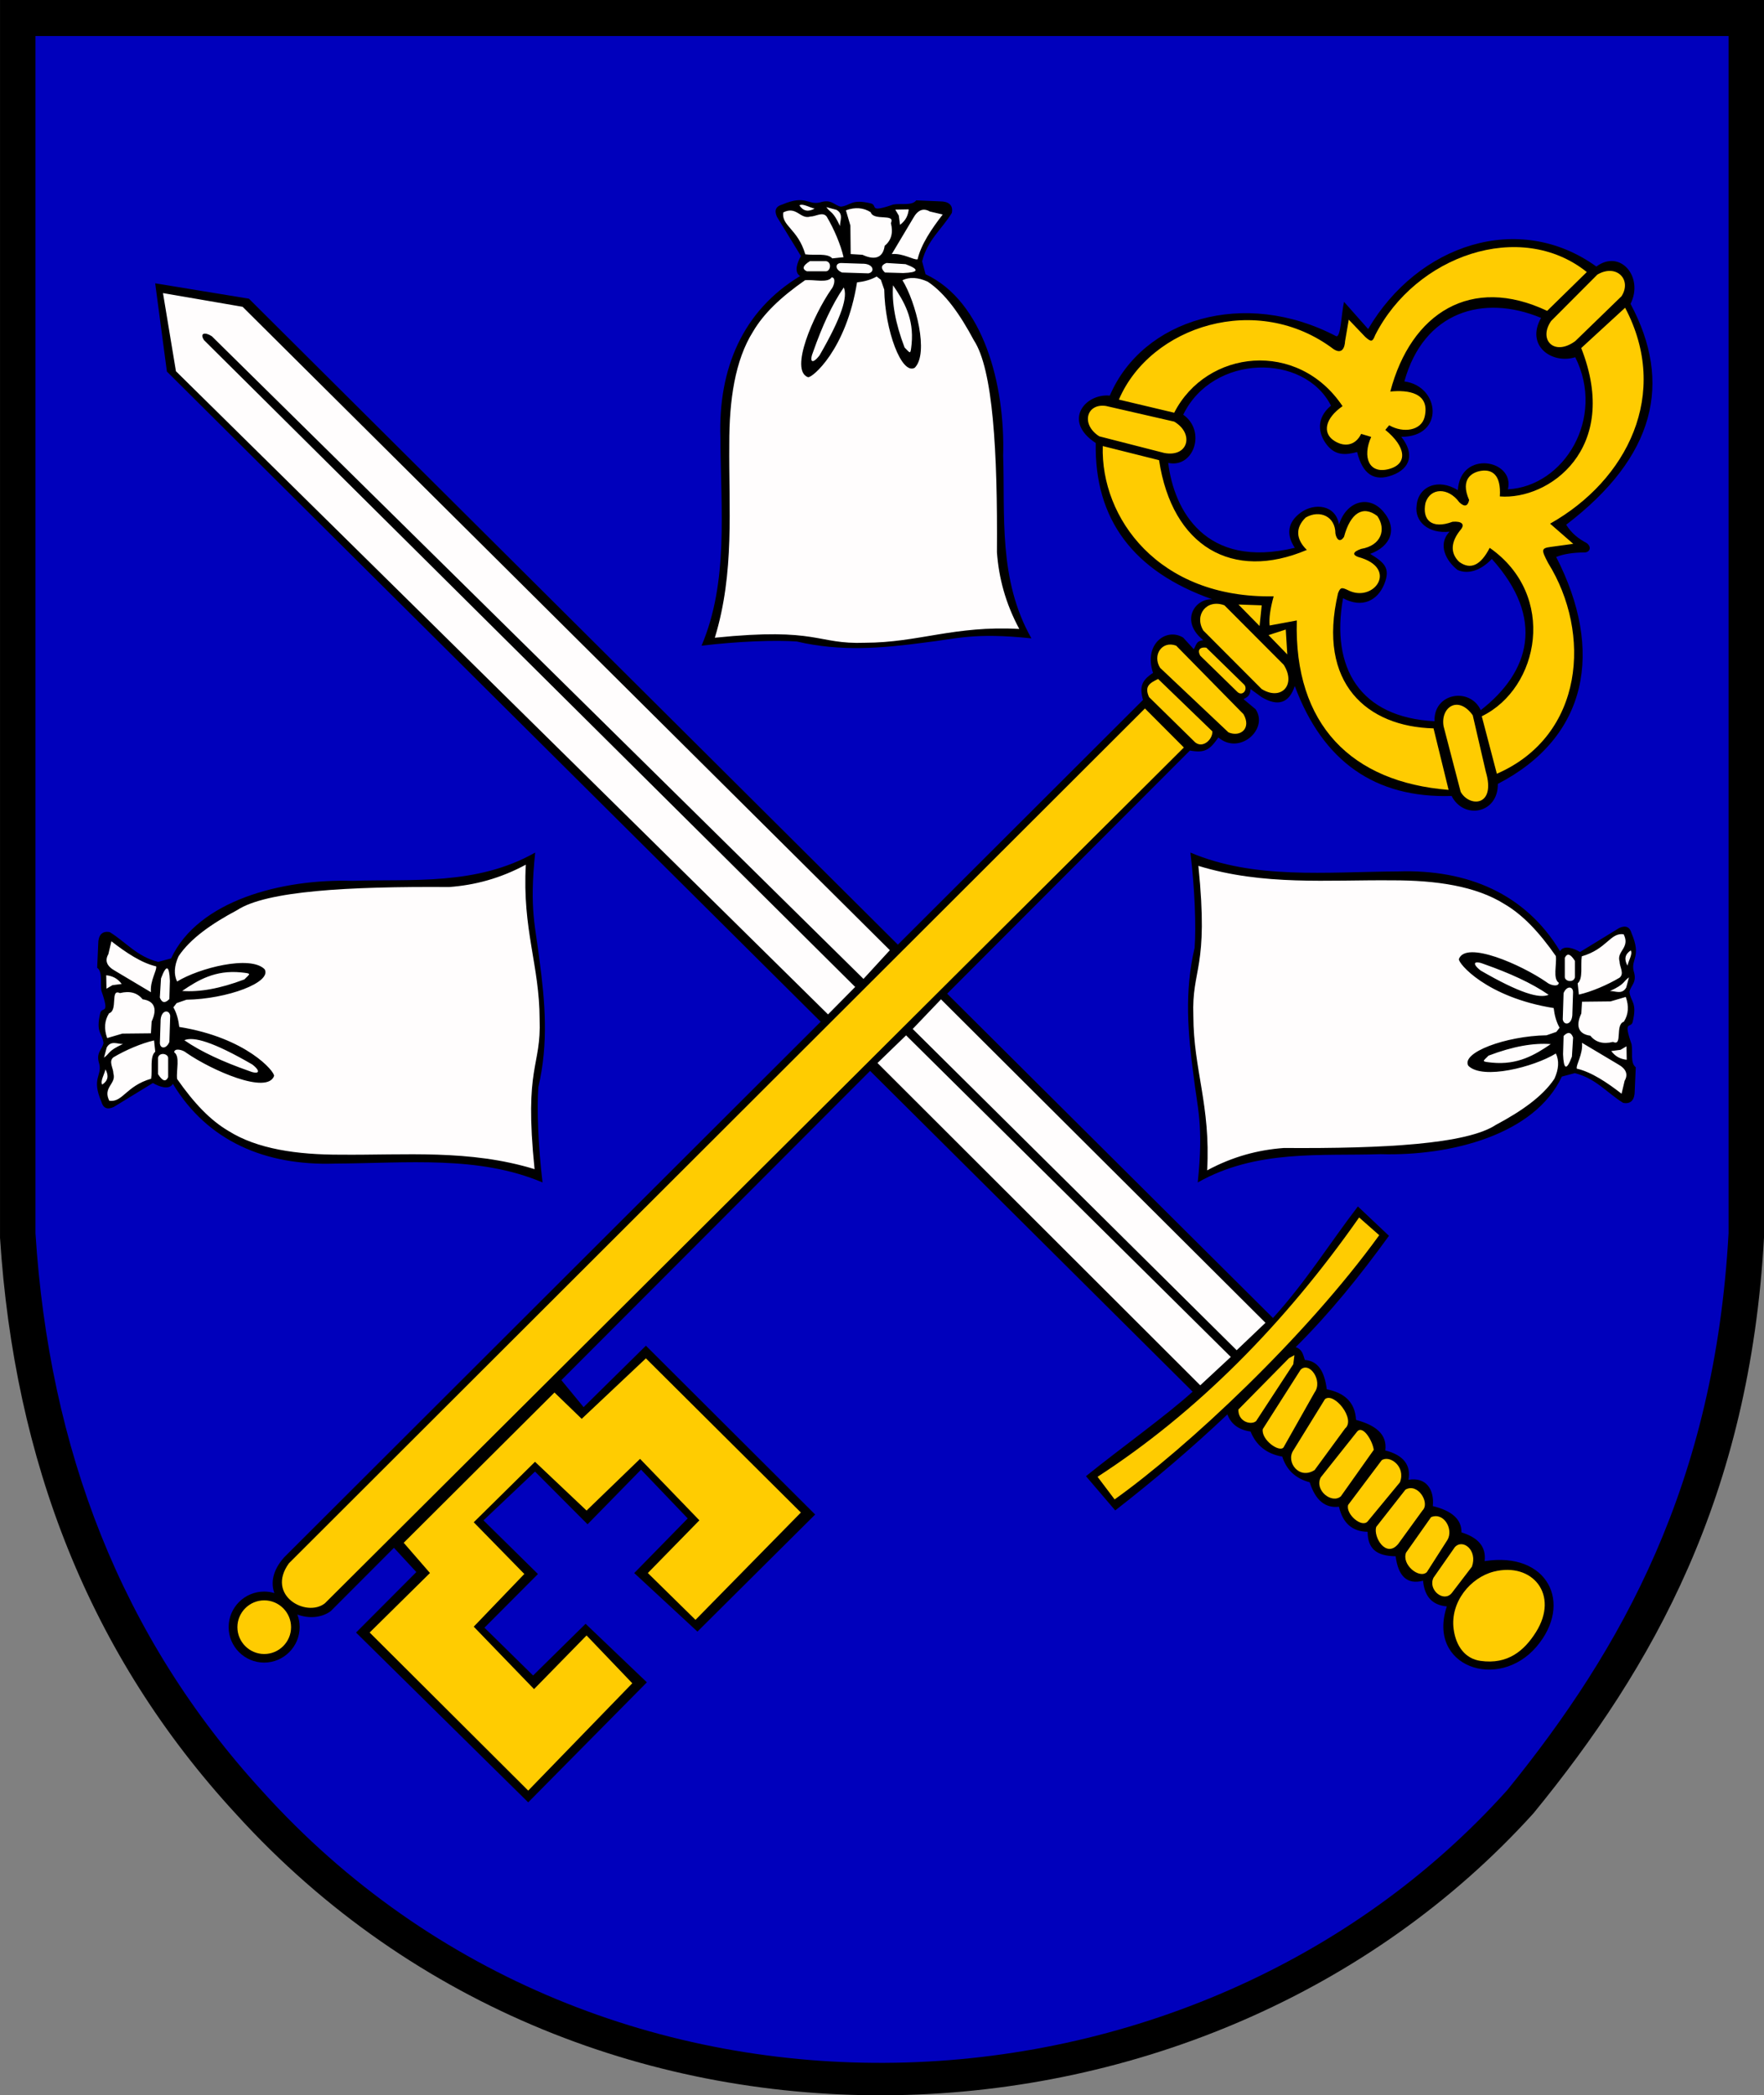 <?xml version="1.0" encoding="UTF-8" standalone="no"?>
<svg
   xmlns:dc="http://purl.org/dc/elements/1.1/"
   xmlns:cc="http://web.resource.org/cc/"
   xmlns:rdf="http://www.w3.org/1999/02/22-rdf-syntax-ns#"
   xmlns:svg="http://www.w3.org/2000/svg"
   xmlns="http://www.w3.org/2000/svg"
   xmlns:sodipodi="http://sodipodi.sourceforge.net/DTD/sodipodi-0.dtd"
   xmlns:inkscape="http://www.inkscape.org/namespaces/inkscape"
   width="538.559"
   height="639.682"
   id="svg2"
   sodipodi:version="0.32"
   inkscape:version="0.45.1"
   sodipodi:docname="POL_Pieniężno_COA.svg"
   inkscape:output_extension="org.inkscape.output.svg.inkscape"
   sodipodi:docbase="C:\Users\Mistrz\Desktop">
  <rect width="100%" height="100%" fill="#808080" stroke="none"/>
  <sodipodi:namedview
     inkscape:window-height="480"
     inkscape:window-width="640"
     inkscape:pageshadow="2"
     inkscape:pageopacity="0.0"
     guidetolerance="10.0"
     gridtolerance="10.0"
     objecttolerance="10.0"
     borderopacity="1.0"
     bordercolor="#666666"
     pagecolor="#ffffff"
     id="base" />
  <defs
     id="defs4">
    <marker
       id="ArrowEnd"
       viewBox="0 0 10 10"
       refX="0"
       refY="5"
       markerUnits="strokeWidth"
       markerWidth="4"
       markerHeight="3"
       orient="auto">
      <path
         d="M 0 0 L 10 5 L 0 10 z"
         id="path7" />
    </marker>
    <marker
       id="ArrowStart"
       viewBox="0 0 10 10"
       refX="10"
       refY="5"
       markerUnits="strokeWidth"
       markerWidth="4"
       markerHeight="3"
       orient="auto">
      <path
         d="M 10 0 L 0 5 L 10 10 z"
         id="path10" />
    </marker>
    <marker
       id="marker2195"
       viewBox="0 0 10 10"
       orient="auto"
       markerHeight="3"
       markerWidth="4"
       refY="5"
       refX="10"
       markerUnits="strokeWidth">
      <path
         id="path2197"
         d="M 10,0 L 0,5 L 10,10 L 10,0 z " />
    </marker>
    <marker
       id="marker2191"
       viewBox="0 0 10 10"
       orient="auto"
       markerHeight="3"
       markerWidth="4"
       refY="5"
       refX="0"
       markerUnits="strokeWidth">
      <path
         id="path2193"
         d="M 0,0 L 10,5 L 0,10 L 0,0 z " />
    </marker>
  </defs>
  <path
     id="path14"
     d="M 0,0.004 L 538.559,0.004 L 538.559,377.844 C 534.168,456.805 504.696,508.934 468.207,553.551 C 368.907,663.399 180.516,673.161 72.133,553.895 C 27.152,505.161 4.379,445.872 0.004,377.84 L 0.004,0"
     style="fill:#000000;fill-rule:evenodd;stroke:none" />
  <path
     id="path16"
     d="M 10.82,11 L 527.739,11 L 527.739,376.496 C 523.524,452.875 495.239,503.305 460.215,546.465 C 364.907,652.727 184.082,662.168 80.055,546.801 C 36.883,499.657 15.023,442.305 10.828,376.496 L 10.828,11 L 10.82,11 z M 265.641,326.934 L 364.118,424.868 C 355.844,432.356 342.598,441.766 331.551,450.668 L 340.485,461.122 C 352.133,452.051 363.579,442.372 374.735,431.809 C 375.848,434.793 378.207,436.539 381.805,437.036 C 383.539,441.329 386.766,443.879 391.481,444.688 C 392.782,448.793 395.575,451.411 399.856,452.528 C 401.594,458.004 404.571,460.493 408.789,459.996 C 409.965,465.036 412.883,467.59 417.536,467.649 C 417.594,472.688 420.079,475.055 426.094,475.118 C 426.899,481.34 429.692,483.829 434.469,482.586 C 434.903,487.438 437.321,490.055 441.727,490.426 C 435.579,508.864 457.457,516.364 469.086,502.746 C 480.407,489.493 472.524,473.586 453.266,476.606 C 453.809,472.094 451.114,469.356 446.196,467.832 C 446.258,463.911 443.344,461.239 437.45,459.805 C 437.946,454.836 435.469,450.84 430.008,451.778 C 430.813,447.36 428.582,444.25 422.938,442.817 C 423.586,437.746 419.805,435.067 414.004,433.481 C 413.696,427.946 410.344,425.204 405.071,424.145 C 404.391,418.856 402.528,415.496 398.372,415.184 C 397.813,413.504 397.629,412.012 395.579,411.266 C 405.895,401.043 415.227,389.5 424.059,377.286 L 414.567,368.325 C 405.942,379.59 398.622,391.414 388.641,402.379 L 289.168,303.368 L 363.286,229.133 C 367.887,229.961 369.321,228.938 371.981,225.141 C 378.422,230.68 387.426,222.575 383.336,216.524 L 379.653,213.446 C 380.524,212.895 381.711,212.657 381.801,210.368 L 385.176,212.829 C 390.188,215.801 393.563,214.672 395.305,209.446 C 403.895,232.536 419.856,243.719 443.184,243.004 C 446.864,250.289 457.403,248.442 457.301,239.313 C 484.872,225.024 489.782,198.598 475.102,170.039 C 477.329,169.145 480.211,168.68 483.75,168.657 C 485.27,168.68 486.137,167.067 484.391,165.778 C 481.938,164.493 479.754,162.793 478.168,160.192 C 505.395,139.414 510.688,116.832 497.809,92.766 C 501.899,84.661 494.743,75.938 487.375,81.375 C 463.719,64.317 432.872,74.629 417.704,100.461 L 410.34,92.149 C 409.524,95.637 409.36,103.383 407.887,102.614 C 379.934,87.993 348.883,97.332 338.829,120.778 C 331.258,120.063 324.301,128.575 334.532,135.246 C 334.125,158.543 345.989,174.45 370.133,182.969 C 364.711,182.661 360.204,189.692 367.364,195.438 C 365.196,195.731 365.383,196.653 364.469,198.207 L 361.239,194.664 C 356.125,191.485 349.067,196.61 352.032,205.438 C 348.555,207.696 347.84,209.645 348.961,213.688 L 274.125,288.399 L 75.996,91.188 L 47.379,86.493 L 50.957,113.43 L 250.555,311.93 L 86.731,475.473 C 83.207,479.45 82.641,483.258 83.77,486.36 C 82.782,486.063 81.735,485.899 80.645,485.899 C 74.676,485.899 69.805,490.766 69.805,496.739 C 69.805,502.707 74.672,507.579 80.645,507.579 C 86.614,507.579 91.485,502.711 91.485,496.739 C 91.485,495.395 91.239,494.106 90.786,492.914 C 94.18,494.149 98.071,494.008 100.985,491.86 L 120.278,472.536 L 127.114,479.942 L 108.704,498.411 L 161.266,550.246 L 197.496,513.606 L 178.789,495.735 L 162.754,511.52 L 147.907,496.926 L 164.239,480.543 L 147.61,464.161 L 163.348,449.266 L 179.383,465.352 L 195.715,448.672 L 209.969,463.567 L 193.637,480.246 L 212.938,498.118 L 248.872,462.372 L 197.2,410.836 L 178.176,429.594 L 171.387,421.352 L 265.641,326.95 L 265.641,326.934 z M 361.243,126.614 C 370.243,108.039 398.172,107.731 406.36,123.844 C 401.657,127.743 402.496,132.528 405.133,135.848 C 407.77,139.168 410.86,138.926 414.34,138 C 415.977,144.774 419.555,147.133 425.082,145.079 C 430.606,143.028 431.934,138.489 427.813,133.36 C 441.133,133.414 439.707,117.887 428.762,116.45 C 434.645,95.207 452.75,89.664 470.5,97.055 C 465.692,105.524 473.77,111.27 480.934,109.059 C 490.243,127.633 477.559,148.465 460.372,149.391 C 462.59,140.293 445.797,137.278 445.09,149.664 C 439.161,145.903 432.993,148.45 432.512,154.313 C 431.797,159.239 436.129,163.036 442.575,162.317 C 438.778,166.219 441.543,171.348 445.028,174.016 C 448.301,175.45 452.188,174.118 455.461,170.629 C 471.832,188.793 467.125,205.11 452.086,216.809 C 448.813,209.731 437.661,211.473 437.969,220.192 C 415.18,219.012 406.231,203.926 410.039,182.633 C 415.977,185.825 420.629,183.254 422.622,178.325 C 424.61,173.391 422.622,171.758 418.325,169.09 C 424.563,166.832 426.86,161.454 422.313,156.161 C 417.766,150.868 410.957,153.184 408.809,160.161 C 407.786,154.004 401.246,153.489 397.149,156.469 C 393.051,159.446 392.649,163.239 395.309,167.243 C 367.938,173.868 358.411,155.653 356.657,141.325 C 364.469,143.016 368.34,131.586 361.239,126.606 L 361.243,126.614 z M 244.289,84.278 C 226.77,94.84 219.258,112.528 219.942,133.629 C 220.067,155.934 222.469,177.559 214.188,197.129 C 225.25,195.789 236.766,195.364 243.282,195.848 C 256.661,199.004 269.512,197.891 282.286,196.168 C 292.016,195.059 297.204,193.036 314.895,194.887 C 304.743,176.973 306.868,157.231 306.266,139.086 C 306.887,117.555 300.305,92.004 282.579,83.727 L 281.528,79.789 C 283.106,73.34 287.575,69.938 290.602,65.008 C 291.122,62.399 289.301,61.485 287.086,61.481 L 279.735,61.161 C 278.434,62.891 275.047,62.016 272.704,62.442 C 265.129,65.075 267.969,62.75 265.989,62.125 C 259.778,60.622 259.809,62.766 256.719,63.086 C 254.59,62.661 253.891,60.664 250.329,61.805 C 246.625,62.668 246.039,59.364 238.821,62.446 C 236.868,62.981 236.325,64.231 237.204,66.192 L 244.536,78.172 C 243.473,79.977 242.262,83.133 244.313,84.282 L 244.289,84.278 z M 52.789,330.891 C 63.348,348.411 81.039,355.922 102.141,355.239 C 124.446,355.114 146.071,352.711 165.641,360.993 C 164.305,349.934 163.875,338.414 164.36,331.899 C 167.516,318.52 166.403,305.668 164.676,292.895 C 163.567,283.164 161.543,277.977 163.395,260.286 C 145.481,270.438 125.739,268.313 107.594,268.914 C 86.063,268.293 60.512,274.875 52.234,292.602 L 48.297,293.653 C 41.848,292.075 38.445,287.606 33.516,284.579 C 30.906,284.063 29.992,285.879 29.992,288.094 L 29.672,295.446 C 31.402,296.746 30.523,300.133 30.953,302.477 C 33.586,310.047 31.262,307.211 30.633,309.188 C 29.129,315.399 31.273,315.368 31.594,318.457 C 31.168,320.586 29.172,321.286 30.312,324.848 C 31.176,328.551 27.871,329.133 30.953,336.356 C 31.488,338.309 32.738,338.852 34.699,337.973 L 46.68,330.641 C 48.484,331.704 51.641,332.914 52.789,330.864 L 52.789,330.891 z M 476.289,290.391 C 465.727,272.872 448.039,265.36 426.938,266.043 C 404.633,266.168 383.008,268.571 363.438,260.289 C 364.778,271.348 365.204,282.868 364.719,289.383 C 361.563,302.762 362.676,315.614 364.399,328.387 C 365.508,338.118 367.532,343.305 365.68,360.996 C 383.594,350.844 403.336,352.969 421.481,352.364 C 443.012,352.985 468.563,346.403 476.84,328.676 L 480.778,327.625 C 487.227,329.204 490.629,333.672 495.559,336.696 C 498.168,337.215 499.082,335.395 499.086,333.18 L 499.407,325.829 C 497.676,324.528 498.551,321.141 498.125,318.797 C 495.493,311.227 497.817,314.063 498.442,312.086 C 499.946,305.875 497.801,305.907 497.481,302.817 C 497.907,300.688 499.903,299.989 498.762,296.426 C 497.899,292.723 501.204,292.141 498.122,284.918 C 497.586,282.965 496.336,282.426 494.375,283.301 L 482.395,290.633 C 480.59,289.571 477.434,288.36 476.286,290.411"
     style="fill:#0000bc;fill-rule:evenodd;stroke:none;fill-opacity:1" />
  <path
     id="path18"
     d="M 80.672,488.579 C 85.184,488.579 88.864,492.258 88.864,496.77 C 88.864,501.282 85.184,504.961 80.672,504.961 C 76.161,504.961 72.481,501.282 72.481,496.77 C 72.481,492.258 76.161,488.579 80.672,488.579 z M 99.2,489.473 C 93.559,493.938 81.086,487.09 88.215,477.258 L 349.559,216.293 L 361.438,228.207 L 99.204,489.469 L 99.2,489.473 z M 179.086,499.301 L 193.043,513.895 L 161.266,546.661 L 112.86,498.403 L 131.27,480.231 L 123.254,471 L 169.286,425.125 L 177.598,433.168 L 197.196,414.7 L 244.516,461.766 L 212.34,494.532 L 197.789,480.235 L 213.528,464.149 L 195.414,445.383 L 179.082,461.168 L 163.344,446.274 L 144.637,464.743 L 160.079,480.528 L 144.637,496.614 L 163.047,515.676 L 179.082,499.293 L 179.086,499.301 z M 358.465,128.707 C 364.633,132.305 362.86,139.637 355.528,138.309 L 335.602,133.207 C 329.852,129.504 331.774,123.032 337.68,123.946 L 358.465,128.711 L 358.465,128.707 z M 473.579,97.981 C 469.59,103.727 474.496,108.856 480.942,104.137 L 495.059,90.442 C 498.297,85.383 493.528,80.434 487.696,83.821 L 473.579,97.981 z M 440.739,221.746 C 439.719,216 445.137,212.102 449.637,218.364 L 453.625,235.602 C 456.797,246.274 448.614,246.481 445.954,241.758 L 440.739,221.746 z M 378.098,184.559 L 385.211,184.805 L 384.555,191.122 L 378.102,184.555 L 378.098,184.559 z M 409.887,124 C 396.274,103.645 368.403,106.657 358.489,126.004 L 341.602,121.996 C 351.215,99.524 383.832,88.954 407.161,106.602 C 409.715,108.243 410.555,106.196 410.661,104.141 L 411.782,97.594 L 416.852,102.891 C 418.59,104.43 419.043,104.45 419.86,102.297 C 432.161,78.055 464.172,66.832 484.461,83.055 L 472.352,94.911 C 449.153,83.918 430.782,95.536 424.465,119.539 C 429.832,118.977 436.684,119.875 434.95,127.266 C 433.965,131.465 428.465,132.336 424.122,129.832 L 422.946,131.246 C 429.184,136.274 430.016,141.649 423.977,143.215 C 417.942,144.782 415.868,139.543 418.633,133.387 L 415.567,132.465 C 413.727,136.262 410.063,136.582 406.973,134.309 C 403.887,132.039 404.465,127.797 409.883,124 L 409.887,124 z M 387.637,190.961 L 395.922,189.422 C 395.016,221.235 412.637,238.801 442.266,241.145 L 437.664,222.368 C 417.52,221.875 402.008,208.774 408.508,181.114 C 409.223,179.27 409.633,179.27 411.575,180.192 C 419.414,184.192 427.231,173.422 414.641,170.036 C 412.86,169.391 412.989,168.481 415.559,167.575 C 421.797,166.528 423.27,161.543 420.508,157.543 C 416.11,154.157 412.286,156.602 410.34,163.883 C 409.145,165.762 408.036,164.75 407.707,162.875 C 407.707,157.645 402.934,155.532 398.637,157.996 C 395.364,161.176 395.711,164.707 398.985,167.887 C 376.274,177.532 357.86,166.864 353.868,140.489 L 336.68,136.18 C 336,158.102 353.684,182.735 388.856,182.055 C 387.793,185.903 387.387,188.879 387.629,190.981 L 387.637,190.961 z M 452.403,218.668 C 470.016,210.102 475.481,181.676 454.813,167.254 C 452.051,172.641 448.938,174.063 445.473,171.516 C 442.672,168.801 442.95,165.36 445.954,161.711 C 447.329,160.079 446.297,159.059 443.489,159.289 C 437.024,161.696 434.137,158.664 435.2,153.551 C 436.684,148.786 442.215,148.778 445.508,153.317 C 447.098,154.844 448.106,154.625 448.532,152.657 C 445.629,146.063 449.633,144.047 452.438,143.711 C 455.457,143.348 458.336,144.829 457.914,151.559 C 472.793,152.723 494.907,137.114 482.754,106.262 L 496.153,93.95 C 510.055,120.258 496.801,146.598 473.258,159.875 L 480.317,166.032 L 473.567,166.954 C 470.5,167.364 470.5,167.774 472.649,171.879 C 485.946,193.25 483.727,224.567 456.996,236.223 L 452.395,218.676 L 452.403,218.668 z M 392.551,192.192 L 387.286,193.891 L 393.02,199.797 L 392.551,192.188 L 392.551,192.192 z M 373.829,184.801 C 368.407,182.75 364.52,187.778 367.383,192.496 L 385.184,210.352 C 391.118,214.043 395.821,209.122 391.934,202.965 L 373.829,184.801 z M 368.301,197.735 L 379.961,209.125 C 380.973,210.629 379.317,212.61 377.817,211.278 L 366.461,200.196 C 365.348,198.274 366.586,197.454 368.301,197.735 z M 379.657,218.055 C 382.11,222.364 378.739,225.133 375.055,223.594 L 354.188,203.891 C 351.735,199.993 354.801,195.477 359.098,197.122 L 379.661,218.055 L 379.657,218.055 z M 353.571,207.278 L 370.145,223.286 C 370.246,225.746 367.282,228.516 364.93,226.672 L 350.813,212.821 C 349.282,209.434 351.118,208.512 353.575,207.282 L 353.571,207.278 z M 397.075,418.18 L 385.536,436.289 C 384.981,439.524 390.559,443.508 391.864,441.891 L 401.356,425.086 C 403.961,421.539 399.743,415.5 397.075,418.18 z M 394.844,416.5 L 395.188,413.719 L 393.539,414.633 L 378.09,430.317 C 377.969,434.047 381.934,435.168 383.489,433.864 L 394.84,416.5 L 394.844,416.5 z M 404.524,427.145 L 394.844,442.829 C 392.551,446.313 396.579,451.852 401.36,448.801 L 410.664,436.106 C 414.012,433.305 407.317,424.903 404.524,427.145 z M 414.204,437.227 L 403.223,451.043 C 401.239,455.024 406.633,459.196 409.364,456.829 L 419.414,442.641 C 419.106,439.965 416.004,434.676 414.204,437.227 z M 421.832,445.817 L 411.594,459.446 C 410.789,462.246 415.75,466.539 417.547,464.485 L 427.411,452.536 C 429.27,447.68 424.25,444.133 421.829,445.813 L 421.832,445.817 z M 429.094,454.778 L 420.161,466.164 C 419.231,469.211 423.137,475.809 426.86,471.391 L 434.305,461.125 C 436.661,458.825 432.879,452.602 429.094,454.778 z M 436.911,463.18 L 429.282,474.008 C 427.856,477.68 433.313,482.098 435.61,479.981 L 441.938,470.086 C 443.797,466.852 440.825,461.559 436.914,463.18 L 436.911,463.18 z M 444.172,472.332 C 446.653,469.657 451.18,473.325 449.383,478.305 L 443.243,486.332 C 440.762,489.379 435.86,485.336 437.661,481.664 L 444.176,472.329 L 444.172,472.332 z M 335.09,450.86 L 340.301,457.766 C 362.473,441.926 398.477,408.325 421.086,377.102 L 414.946,371.688 C 392.118,404.262 365.368,431.231 335.09,450.86 z M 456.086,479.801 C 467.856,476.844 476.129,486.848 468.93,498.286 C 465.364,503.95 460.348,508.239 451.993,507.059 C 447.418,506.414 444.512,502.696 443.805,497.352 C 442.707,489.098 448.957,481.594 456.09,479.801"
     style="fill:#ffcc01;fill-rule:evenodd;stroke:none;fill-opacity:1" />
  <path
     id="path20"
     d="M 271.68,290.094 L 74.075,93.668 L 49.762,89.481 L 53.715,113.332 L 252.801,309.692 L 261.09,301.313 L 62.289,103.848 C 60.883,101.684 62.555,101.282 64.676,102.653 L 263.629,298.856 L 271.672,290.098 L 271.68,290.094 z M 267.907,324.532 L 366.442,422.93 L 375.766,414.266 L 276.633,316.086 L 267.903,324.532 L 267.907,324.532 z M 287.289,305.09 L 386.356,403.84 L 377.563,412.219 L 278.653,314.133 L 287.293,305.09 L 287.289,305.09 z M 247.274,79.727 C 245.094,81.082 244.778,82.114 246.332,82.825 L 252.223,82.825 C 253.598,82.704 253.985,80.055 252.223,79.727 L 247.274,79.727 z M 257.079,80.309 C 254.954,80.129 254.727,82.235 257.082,83.2 L 265.118,83.454 C 267.207,83.082 266.789,80.422 263.184,80.508 L 257.079,80.309 z M 270.649,80.286 C 268.922,80.922 268.864,81.946 270.176,83.196 L 275.75,83.36 C 280.551,83.168 280.793,82.266 276.473,80.649 L 270.649,80.289 L 270.649,80.286 z M 257.543,78.52 C 256.696,74.766 254.625,69.868 252.387,66.11 C 251.125,64.543 249.079,66.11 247.422,66.11 C 244.286,67.071 243.235,62.754 239.122,64.86 C 238.575,69 243.606,69.903 245.86,77.637 C 248.602,78.051 252.641,77.176 254.09,78.887 L 257.539,78.524 L 257.543,78.52 z M 263.309,77.786 L 259.715,77.567 L 259.625,68.856 L 258.262,64.207 C 261.086,63.188 263.61,63.383 265.829,64.789 C 266.711,67.59 273.454,65.039 271.993,68.102 C 272.746,71.106 272.11,73.414 270.094,75.032 C 269.664,78.278 267.567,79.762 263.317,77.786 L 263.309,77.786 z M 272.262,77.571 L 278.809,66.59 C 280.196,64.094 281.883,63.418 283.879,64.567 L 287.813,65.493 C 284.372,69.918 281.157,74.731 280.153,79.161 C 279.016,79.489 275.762,77.235 272.262,77.571 z M 250.184,108.528 C 247.973,111.368 246.961,110.536 248.325,107.215 C 250.911,99.895 253.977,92.993 257.606,87.758 C 258.829,90.567 257.102,96.59 250.188,108.532 L 250.184,108.528 z M 276.172,106.098 C 277.973,107.864 277.954,108.489 278.313,105.071 C 279.094,97.192 275.938,91.918 272.649,87.098 C 272.254,92.348 273.325,98.61 276.172,106.098 z M 253.926,84.668 C 252.645,86.528 248.496,85.254 245.778,85.551 C 238.356,90.739 233.176,95.68 229.914,101.223 C 224.383,110.012 222.637,122.161 222.657,135.481 C 222.473,155.141 224.332,174.805 218.239,194.696 C 250.071,191.442 249.207,196.782 264.063,196.231 C 280.454,196.2 291.391,190.918 311.196,192.02 C 306.989,184.219 304.938,176.418 304.372,168.618 C 304.579,137.801 303.18,112.797 297.325,103.887 C 293.157,96.063 288.61,89.563 283.231,85.993 C 280.266,84.657 277.696,84.508 275.524,85.551 C 279.629,92.211 283.672,107.93 279.266,112.282 C 275.25,114.551 270.172,100.844 269.965,88.411 L 268.926,85.407 L 267.649,84.422 C 265.766,85.477 263.743,85.973 261.653,86.215 C 258.36,106.782 247.934,115.465 246.676,115.157 C 240.957,113.036 248.379,96.161 253.723,88.426 C 254.707,87.309 255.301,84.75 253.942,84.672 L 253.926,84.668 z M 256.457,69.028 C 256.407,67.391 257.641,65.364 255.395,64.071 L 252.282,63.235 C 253.672,65.164 254.309,64.352 256.461,69.032 L 256.457,69.028 z M 274.782,68.645 C 276.606,67.274 277.239,65.7 277.442,63.918 L 273.336,63.993 L 274.407,65.817 L 274.778,68.641 L 274.782,68.645 z M 244.063,62.696 C 245.204,64.45 246.746,64.778 248.7,63.684 C 247.157,63.356 245.079,62.032 244.063,62.696 z M 48.238,327.907 C 49.594,330.086 50.625,330.399 51.34,328.844 L 51.34,322.954 C 51.219,321.579 48.57,321.192 48.238,322.954 L 48.238,327.903 L 48.238,327.907 z M 48.82,318.102 C 48.645,320.227 50.746,320.454 51.711,318.098 L 51.965,310.063 C 51.594,307.973 48.934,308.391 49.02,311.996 L 48.82,318.102 z M 48.797,304.532 C 49.434,306.258 50.453,306.317 51.707,305.004 L 51.867,299.43 C 51.676,294.629 50.773,294.387 49.156,298.707 L 48.797,304.528 L 48.797,304.532 z M 47.035,317.637 C 43.281,318.481 38.383,320.555 34.625,322.793 C 33.059,324.055 34.625,326.102 34.625,327.758 C 35.586,330.895 31.27,331.946 33.375,336.059 C 37.516,336.606 38.418,331.575 46.152,329.321 C 46.566,326.579 45.691,322.539 47.398,321.086 L 47.035,317.637 z M 46.297,311.872 L 46.078,315.465 L 37.367,315.555 L 32.723,316.918 C 31.703,314.094 31.898,311.571 33.301,309.352 C 36.102,308.469 33.551,301.727 36.613,303.188 C 39.617,302.434 41.93,303.071 43.543,305.086 C 46.789,305.516 48.273,307.614 46.297,311.864 L 46.297,311.872 z M 46.082,302.918 L 35.102,296.372 C 32.605,294.985 31.93,293.297 33.082,291.301 L 34.008,287.368 C 38.434,290.809 43.246,294.024 47.676,295.028 C 48.004,296.164 45.75,299.418 46.086,302.918 L 46.082,302.918 z M 77.043,324.996 C 79.883,327.207 79.051,328.219 75.731,326.856 C 68.41,324.27 61.508,321.204 56.273,317.575 C 59.082,316.356 65.106,318.079 77.047,324.993 L 77.043,324.996 z M 74.61,299.008 C 76.375,297.207 77,297.227 73.582,296.868 C 65.703,296.086 60.43,299.243 55.613,302.532 C 60.863,302.926 67.125,301.856 74.614,299.008 L 74.61,299.008 z M 53.18,321.25 C 55.039,322.532 53.766,326.68 54.062,329.399 C 59.25,336.821 64.195,342 69.734,345.262 C 78.524,350.793 90.672,352.539 103.993,352.52 C 123.653,352.704 143.317,350.844 163.207,356.938 C 159.954,325.106 165.293,325.969 164.746,311.114 C 164.711,294.723 159.43,283.786 160.536,263.981 C 152.735,268.188 144.934,270.239 137.133,270.805 C 106.317,270.598 81.313,271.996 72.403,277.852 C 64.574,282.02 58.078,286.567 54.508,291.946 C 53.172,294.911 53.023,297.481 54.066,299.653 C 60.727,295.547 76.45,291.504 80.797,295.911 C 83.071,299.926 69.359,305.004 56.926,305.211 L 53.922,306.25 L 52.938,307.528 C 53.992,309.411 54.488,311.434 54.73,313.524 C 75.297,316.817 83.981,327.243 83.672,328.5 C 81.551,334.219 64.676,326.797 56.941,321.454 C 55.82,320.469 53.266,319.875 53.188,321.235 L 53.18,321.25 z M 37.539,318.723 C 35.902,318.774 33.875,317.539 32.582,319.786 L 31.746,322.899 C 33.676,321.508 32.863,320.875 37.539,318.719 L 37.539,318.723 z M 37.156,300.399 C 35.785,298.575 34.211,297.942 32.43,297.739 L 32.504,301.844 L 34.328,300.774 L 37.152,300.403 L 37.156,300.399 z M 31.207,331.118 C 32.961,329.981 33.289,328.434 32.195,326.481 C 31.867,328.024 30.543,330.106 31.207,331.118 z M 480.84,293.375 C 479.485,291.196 478.454,290.883 477.743,292.434 L 477.743,298.325 C 477.864,299.7 480.512,300.086 480.84,298.325 L 480.84,293.375 z M 480.258,303.18 C 480.434,301.055 478.332,300.829 477.368,303.184 L 477.114,311.219 C 477.485,313.309 480.145,312.891 480.059,309.286 L 480.258,303.18 z M 480.282,316.75 C 479.645,315.024 478.622,314.965 477.372,316.278 L 477.207,321.852 C 477.399,326.653 478.301,326.895 479.918,322.575 L 480.278,316.754 L 480.282,316.75 z M 482.043,303.645 C 485.797,302.801 490.696,300.727 494.454,298.489 C 496.016,297.227 494.454,295.18 494.454,293.524 C 493.489,290.387 497.809,289.336 495.704,285.223 C 491.563,284.676 490.661,289.707 482.926,291.961 C 482.512,294.704 483.387,298.743 481.676,300.196 L 482.039,303.645 L 482.043,303.645 z M 482.782,309.411 L 483,305.817 L 491.711,305.723 L 496.356,304.36 C 497.375,307.184 497.18,309.707 495.774,311.926 C 492.973,312.809 495.524,319.551 492.461,318.09 C 489.457,318.844 487.149,318.207 485.536,316.192 C 482.289,315.762 480.805,313.664 482.782,309.414 L 482.782,309.411 z M 482.996,318.364 L 493.977,324.911 C 496.473,326.297 497.149,327.989 496,329.981 L 495.075,333.914 C 490.649,330.473 485.836,327.258 481.407,326.254 C 481.079,325.118 483.332,321.864 482.996,318.364 z M 452.036,296.286 C 449.196,294.075 450.028,293.063 453.348,294.426 C 460.668,297.012 467.571,300.079 472.805,303.707 C 469.996,304.926 463.973,303.204 452.032,296.289 L 452.036,296.286 z M 454.465,322.278 C 452.7,324.079 452.075,324.059 455.493,324.418 C 463.372,325.2 468.645,322.043 473.461,318.754 C 468.211,318.36 461.95,319.43 454.461,322.278 L 454.465,322.278 z M 475.899,300.032 C 474.039,298.75 475.313,294.602 475.016,291.883 C 469.829,284.461 464.887,279.282 459.344,276.02 C 450.555,270.489 438.407,268.743 425.086,268.762 C 405.426,268.579 385.762,270.438 365.872,264.344 C 369.125,296.176 363.786,295.313 364.336,310.168 C 364.368,326.559 369.649,337.496 368.547,357.301 C 376.348,353.094 384.149,351.043 391.95,350.477 C 422.766,350.684 447.77,349.286 456.68,343.43 C 464.504,339.262 471.004,334.715 474.575,329.336 C 475.914,326.372 476.059,323.801 475.016,321.629 C 468.356,325.735 452.637,329.778 448.286,325.372 C 446.016,321.356 459.723,316.278 472.157,316.071 L 475.161,315.032 L 476.145,313.754 C 475.09,311.872 474.594,309.848 474.352,307.758 C 453.786,304.465 445.102,294.039 445.411,292.782 C 447.532,287.063 464.407,294.485 472.141,299.829 C 473.258,300.813 475.817,301.407 475.895,300.047 L 475.899,300.032 z M 491.539,302.559 C 493.176,302.508 495.204,303.743 496.496,301.496 L 497.332,298.379 C 495.403,299.77 496.215,300.407 491.536,302.559 L 491.539,302.559 z M 491.922,320.883 C 493.293,322.704 494.868,323.34 496.649,323.543 L 496.575,319.438 L 494.75,320.508 L 491.926,320.879 L 491.922,320.883 z M 497.872,290.164 C 496.118,291.305 495.789,292.848 496.883,294.801 C 497.211,293.254 498.536,291.176 497.872,290.164"
     style="fill:#fffdfd;fill-rule:evenodd;stroke:none" />
</svg>
